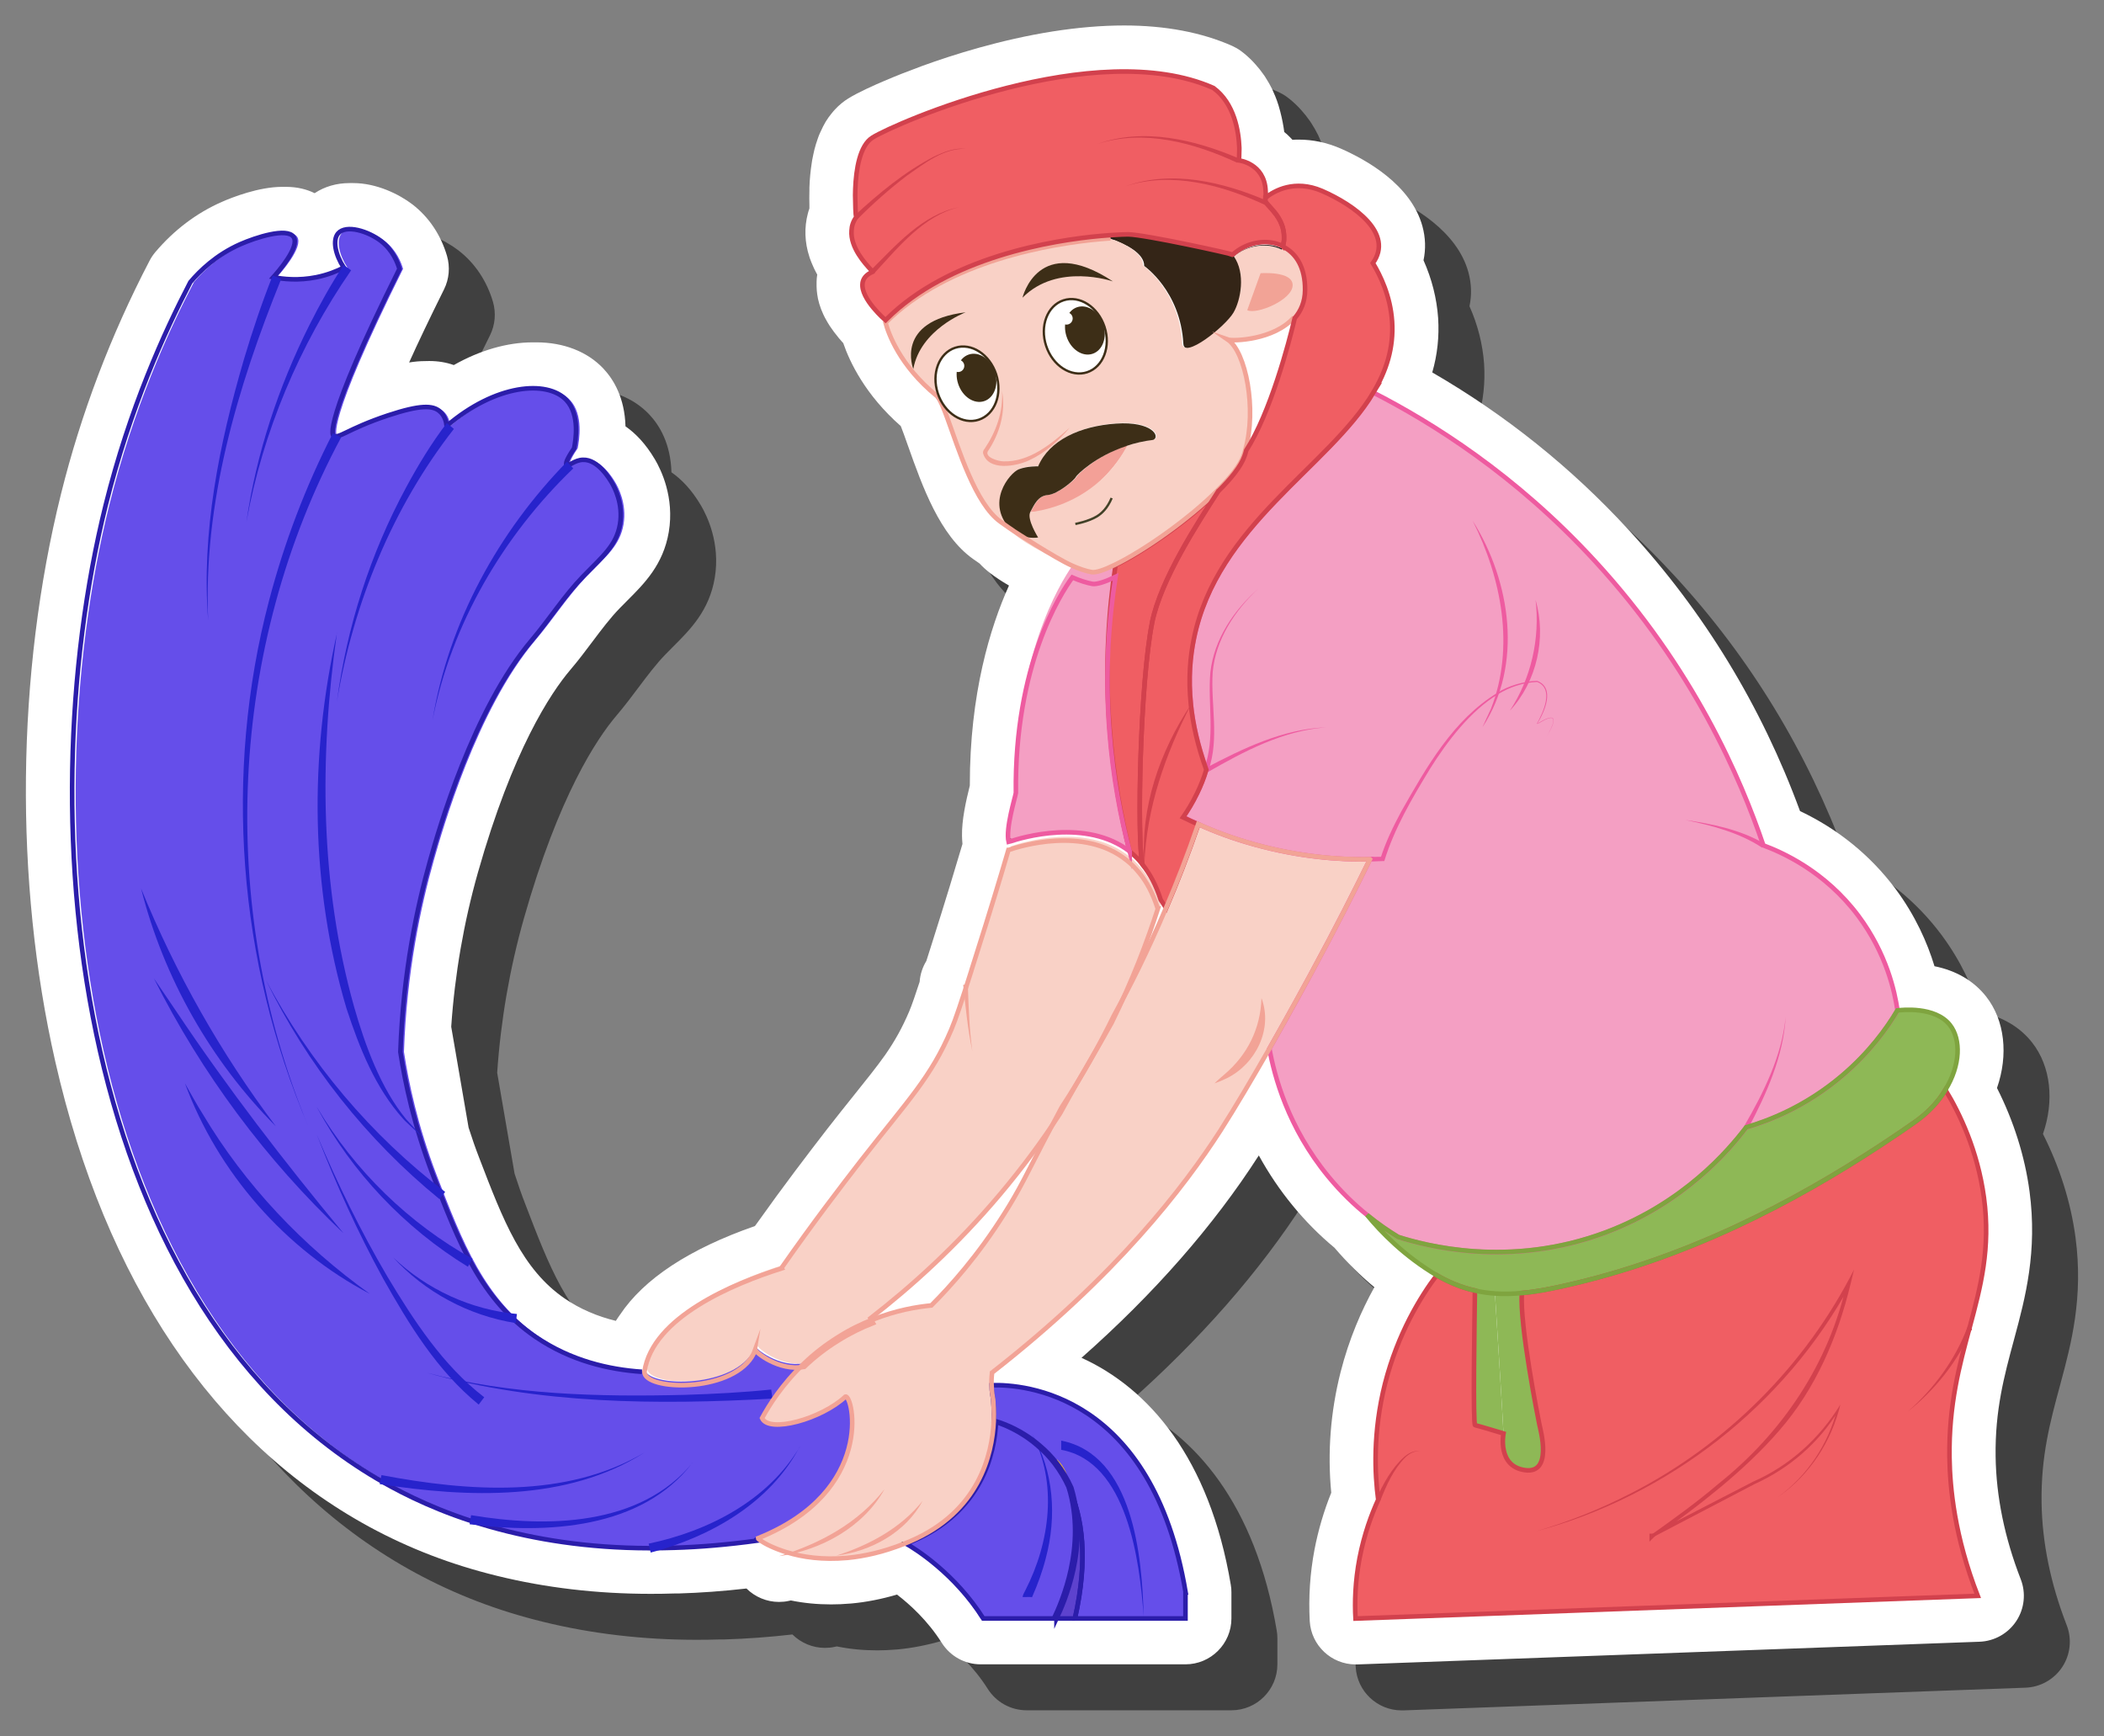 <?xml version="1.0" encoding="UTF-8"?><svg id="a" xmlns="http://www.w3.org/2000/svg" viewBox="0 0 228.9 188.89"><rect x="0" y="0" width="228.9" height="188.89" fill="#808080" stroke="none"/><defs><style>.b{stroke:#f2a396;}.b,.c,.d,.e,.f,.g,.h,.i,.j{stroke-miterlimit:10;}.b,.d,.e,.f,.h,.i{stroke-width:.5px;}.b,.e,.f,.g,.h,.i,.j{fill:none;}.k,.c{fill:#fff;}.l{fill:#654eea;}.m{opacity:.5;}.c{stroke:#3d2e17;}.c,.g,.j{stroke-width:.25px;}.d{fill:#5d42ce;}.d,.e{stroke:#2b1daa;}.n{fill:#342517;}.o{fill:#f3a097;}.p{fill:#eeb637;}.f{stroke:#ee5ba0;}.g{stroke:#1d1c1a;}.h{stroke:#7fa43f;}.q{fill:#f05e63;}.r{fill:#d2414d;}.s{fill:#8eb856;}.t{fill:#2723cc;}.i{stroke:#d2414d;}.j{stroke:#424127;}.u{fill:#3d2e17;}.v{fill:#ee5ba0;}.w{fill:#f2a396;}.x{fill:#f49fc3;}.y{fill:#f9d1c6;}</style></defs><path class="m" d="M152.48,186.1c-2.64,0-4.84-2.07-4.99-4.72-.14-2.58,.03-5.2,.52-7.78,.41-2.13,1.02-4.2,1.82-6.18-.42-4.39-.08-8.78,1.01-13.1,.93-3.66,2.29-6.76,3.68-9.26-1.55-1.29-3-2.73-4.34-4.3-1.64-1.36-3.17-2.9-4.55-4.59-1.39-1.69-2.62-3.52-3.68-5.45-4.93,7.67-11.4,15.05-19.29,22.02,7.28,3.3,13.92,10.88,16.24,24.69,.05,.27,.07,.55,.07,.83v2.83c0,2.76-2.24,5-5,5h-22.28c-1.72,0-3.31-.88-4.23-2.33-1.53-2.43-3.48-4.19-4.87-5.26-1.67,.49-3.33,.82-4.96,.97-.05,0-.1,0-.16,.01-.69,.06-1.38,.09-2.05,.09-1.5,0-2.97-.14-4.38-.43-.08,.02-.16,.04-.24,.05-.35,.08-.71,.11-1.06,.11-1.33,0-2.6-.54-3.53-1.46-2.54,.29-5.02,.47-7.39,.54-.05,0-.09,0-.14,0,0,0-.28,0-.32,0-.88,.03-1.73,.04-2.58,.04-5.82,0-11.44-.66-16.71-1.96-4.99-1.22-9.53-2.97-13.89-5.33-16.91-9.2-28.73-26.71-34.17-50.64-4.47-19.65-4.24-42.16,.63-61.76,2.17-8.72,5.4-17.25,9.63-25.36,.17-.33,.38-.64,.62-.93,2.05-2.42,4.49-4.26,7.24-5.47,1.13-.5,4.03-1.64,6.58-1.64,0,0,.27,0,.39,0,1.29,0,2.32,.29,3.13,.69,1.08-.72,2.38-1.1,3.8-1.1,.11,0,.38,0,.4,0,2.52,0,4.98,1.2,6.44,2.32,1.79,1.38,3.09,3.32,3.76,5.6,.35,1.21,.24,2.51-.32,3.64-1.62,3.26-2.86,5.87-3.8,7.96,.61-.1,1.17-.15,1.7-.15,.17,0,.33-.01,.49-.01,.96,0,1.85,.15,2.67,.44,2.85-1.61,5.81-2.47,8.6-2.47,0,0,.28,0,.39,0,2.96,0,5.55,1.01,7.28,2.85,1.14,1.21,2.32,3.2,2.41,6.29,1.08,.75,2.19,1.88,3.21,3.61,.66,1.12,2.13,4.11,1.5,7.88-.6,3.56-2.67,5.62-4.49,7.44-.27,.27-.56,.56-.86,.87-1.02,1.05-1.96,2.3-2.96,3.63-.75,1-1.53,2.04-2.4,3.06-2.13,2.51-6.27,8.71-10.05,22.04-1.54,5.43-2.52,11.08-2.91,16.8l1.89,10.97c.36,1.13,.75,2.25,1.17,3.33,2.59,6.76,4.64,12.1,9.32,15.29,1.63,1.11,3.48,1.91,5.53,2.41,.14-.23,.3-.45,.46-.68,2.61-3.91,7.54-7.15,14.67-9.64,.05-.07,.1-.14,.15-.2,2.99-4.21,5.59-7.61,7.73-10.38,1.07-1.37,2.01-2.55,2.86-3.61,1.41-1.76,2.52-3.14,3.44-4.44,1.06-1.53,1.85-2.95,2.6-4.71,.29-.68,.72-1.94,1.14-3.23,.06-.82,.32-1.6,.73-2.27l.6-1.89c1.5-4.72,2.61-8.4,3.33-10.84-.03-.28-.04-.57-.05-.88-.03-1.74,.42-3.74,.85-5.48v-.03c-.01-9.95,2.22-17.2,4.26-21.73-1.67-.97-2.62-1.76-3.2-2.4-.23-.16-.46-.32-.69-.48-3.64-2.57-5.54-7.94-7.07-12.25-.18-.5-.34-.97-.5-1.4-.14-.38-.24-.64-.31-.82-3.88-3.41-5.56-6.99-6.26-9.03-.01-.02-.09-.1-.12-.13-.1-.11-.24-.27-.38-.44-.36-.44-.68-.86-.95-1.27-.02-.02-.06-.09-.07-.11-.13-.21-.26-.42-.37-.63l-.09-.16c-.14-.27-.25-.5-.34-.74-.03-.07-.06-.15-.09-.21-.15-.4-.26-.77-.34-1.14-.03-.13-.06-.33-.08-.48-.04-.29-.07-.57-.07-.85,0-.17,0-.34,0-.52h0c0-.24,.03-.48,.06-.7,0-.03,0-.05,.01-.08-.11-.19-.21-.39-.31-.59-.02-.04-.05-.1-.07-.15-.16-.34-.3-.69-.43-1.05,0-.02-.04-.11-.04-.13-.52-1.57-.57-3.21-.17-4.72,.04-.17,.1-.36,.17-.55,0-.12,0-.25,0-.39-.01-.43-.02-.99,0-1.59,0-.05,0-.17,0-.3,.03-.93,.12-1.81,.25-2.65l.05-.33c.04-.22,.08-.43,.13-.64,.04-.17,.08-.35,.12-.53,.05-.2,.1-.38,.16-.57,.07-.22,.14-.44,.22-.66,.06-.18,.13-.35,.2-.51,.12-.27,.24-.52,.36-.76,.1-.2,.19-.36,.28-.51,.21-.34,.41-.61,.58-.82,.14-.18,.28-.35,.43-.51,.44-.47,.93-.88,1.45-1.2,1.04-.65,2.9-1.48,3.92-1.91,.58-.25,1.22-.51,1.92-.79,.69-.27,1.43-.55,2.21-.84,3.36-1.22,8.55-2.86,14.18-3.75,2.74-.43,5.35-.65,7.78-.65,4.47,0,8.43,.75,11.75,2.22,.33,.15,.65,.33,.95,.55,.46,.34,.89,.72,1.33,1.18,.1,.1,.19,.21,.29,.32,.32,.36,.58,.69,.81,1.02,.09,.12,.17,.23,.24,.35,.28,.43,.52,.86,.73,1.28,.06,.13,.12,.26,.17,.39,.11,.24,.24,.55,.35,.86,.07,.19,.13,.37,.18,.54,.07,.22,.13,.43,.18,.64,.21,.8,.35,1.56,.44,2.24,.03,.03,.27,.23,.36,.31,.14,.13,.27,.27,.4,.4,.05,.05,.09,.1,.13,.14,.23-.02,.47-.02,.71-.02,1.51,0,3.02,.32,4.49,.95,2.82,1.23,7.7,3.95,8.94,8.47,.34,1.24,.38,2.49,.12,3.71,.91,2.04,1.44,4.15,1.59,6.28,.13,2.02-.08,3.99-.64,5.92,7.96,4.61,15.14,10.36,21.37,17.14,8.19,8.89,14.45,19.17,18.64,30.59,4.13,1.95,7.68,4.84,10.37,8.44,2.17,2.91,3.48,5.87,4.26,8.44,2.37,.48,4.28,1.6,5.62,3.3,2.04,2.6,2.43,6.35,1.18,9.95,1.81,3.58,3.03,7.42,3.54,11.25,.87,6.53-.45,11.55-1.65,15.98-.01,.06-.03,.13-.05,.19-1.06,3.92-2.06,7.63-1.99,12.68,.06,4.35,.98,8.84,2.73,13.34,.59,1.51,.41,3.21-.48,4.56-.89,1.35-2.38,2.19-4,2.25l-67.69,2.47c-.06,0-.12,0-.19,0Z"/><path class="k" d="M147.48,181.1c-2.64,0-4.84-2.07-4.99-4.72-.14-2.58,.03-5.2,.52-7.78,.41-2.13,1.02-4.2,1.82-6.18-.42-4.39-.08-8.78,1.01-13.1,.93-3.66,2.29-6.76,3.68-9.26-1.55-1.29-3-2.73-4.34-4.3-1.64-1.36-3.17-2.9-4.55-4.59-1.39-1.69-2.62-3.52-3.68-5.45-4.93,7.67-11.4,15.05-19.29,22.02,7.28,3.3,13.92,10.88,16.24,24.69,.05,.27,.07,.55,.07,.83v2.83c0,2.76-2.24,5-5,5h-22.28c-1.72,0-3.31-.88-4.23-2.33-1.53-2.43-3.48-4.19-4.87-5.26-1.67,.49-3.33,.82-4.96,.97-.05,0-.1,0-.16,.01-.69,.06-1.38,.09-2.05,.09-1.5,0-2.97-.14-4.38-.43-.08,.02-.16,.04-.24,.05-.35,.08-.71,.11-1.06,.11-1.33,0-2.6-.54-3.53-1.46-2.54,.29-5.02,.47-7.39,.54-.05,0-.09,0-.14,0,0,0-.28,0-.32,0-.88,.03-1.73,.04-2.58,.04-5.82,0-11.44-.66-16.71-1.96-4.99-1.22-9.53-2.97-13.89-5.33-16.91-9.2-28.73-26.71-34.17-50.64-4.47-19.65-4.24-42.16,.63-61.76,2.17-8.72,5.4-17.25,9.63-25.36,.17-.33,.38-.64,.62-.93,2.05-2.42,4.49-4.26,7.24-5.47,1.13-.5,4.03-1.64,6.58-1.64,0,0,.27,0,.39,0,1.29,0,2.32,.29,3.13,.69,1.08-.72,2.38-1.1,3.8-1.1,.11,0,.38,0,.4,0,2.52,0,4.98,1.2,6.44,2.32,1.79,1.38,3.09,3.32,3.76,5.6,.35,1.21,.24,2.51-.32,3.64-1.62,3.26-2.86,5.87-3.8,7.96,.61-.1,1.17-.15,1.7-.15,.17,0,.33-.01,.49-.01,.96,0,1.85,.15,2.67,.44,2.85-1.61,5.81-2.47,8.6-2.47,0,0,.28,0,.39,0,2.96,0,5.55,1.01,7.28,2.85,1.14,1.21,2.32,3.2,2.41,6.29,1.08,.75,2.19,1.88,3.21,3.61,.66,1.12,2.13,4.11,1.5,7.88-.6,3.56-2.67,5.62-4.49,7.44-.27,.27-.56,.56-.86,.87-1.02,1.05-1.96,2.3-2.96,3.63-.75,1-1.53,2.04-2.4,3.06-2.13,2.51-6.27,8.71-10.05,22.04-1.54,5.43-2.52,11.08-2.91,16.8l1.89,10.97c.36,1.13,.75,2.25,1.17,3.33,2.59,6.76,4.64,12.1,9.32,15.29,1.63,1.11,3.48,1.91,5.53,2.41,.14-.23,.3-.45,.46-.68,2.61-3.91,7.54-7.15,14.67-9.64,.05-.07,.1-.14,.15-.2,2.99-4.21,5.59-7.61,7.73-10.38,1.07-1.37,2.01-2.55,2.86-3.61,1.41-1.76,2.52-3.14,3.44-4.44,1.06-1.53,1.85-2.95,2.6-4.71,.29-.68,.72-1.94,1.14-3.23,.06-.82,.32-1.6,.73-2.27l.6-1.89c1.5-4.72,2.61-8.4,3.33-10.84-.03-.28-.04-.57-.05-.88-.03-1.74,.42-3.74,.85-5.48v-.03c-.01-9.95,2.22-17.2,4.26-21.73-1.67-.97-2.62-1.76-3.2-2.4-.23-.16-.46-.32-.69-.48-3.64-2.57-5.54-7.94-7.07-12.25-.18-.5-.34-.97-.5-1.4-.14-.38-.24-.64-.31-.82-3.88-3.41-5.56-6.99-6.26-9.03-.01-.02-.09-.1-.12-.13-.1-.11-.24-.27-.38-.44-.36-.44-.68-.86-.95-1.27-.02-.02-.06-.09-.07-.11-.13-.21-.26-.42-.37-.63l-.09-.16c-.14-.27-.25-.5-.34-.74-.03-.07-.06-.15-.09-.21-.15-.4-.26-.77-.34-1.14-.03-.13-.06-.33-.08-.48-.04-.29-.07-.57-.07-.85,0-.17,0-.34,0-.52h0c0-.24,.03-.48,.06-.7,0-.03,0-.05,.01-.08-.11-.19-.21-.39-.31-.59-.02-.04-.05-.1-.07-.15-.16-.34-.3-.69-.43-1.05,0-.02-.04-.11-.04-.13-.52-1.57-.57-3.21-.17-4.72,.04-.17,.1-.36,.17-.55,0-.12,0-.25,0-.39-.01-.43-.02-.99,0-1.59,0-.05,0-.17,0-.3,.03-.93,.12-1.81,.25-2.65l.05-.33c.04-.22,.08-.43,.13-.64,.04-.17,.08-.35,.12-.53,.05-.2,.1-.38,.16-.57,.07-.22,.14-.44,.22-.66,.06-.18,.13-.35,.2-.51,.12-.27,.24-.52,.36-.76,.1-.2,.19-.36,.28-.51,.21-.34,.41-.61,.58-.82,.14-.18,.28-.35,.43-.51,.44-.47,.93-.88,1.45-1.2,1.04-.65,2.9-1.48,3.92-1.91,.58-.25,1.22-.51,1.92-.79,.69-.27,1.43-.55,2.21-.84,3.36-1.22,8.55-2.86,14.18-3.75,2.74-.43,5.35-.65,7.78-.65,4.47,0,8.43,.75,11.75,2.22,.33,.15,.65,.33,.95,.55,.46,.34,.89,.72,1.33,1.18,.1,.1,.19,.21,.29,.32,.32,.36,.58,.69,.81,1.02,.09,.12,.17,.23,.24,.35,.28,.43,.52,.86,.73,1.28,.06,.13,.12,.26,.17,.39,.11,.24,.24,.55,.35,.86,.07,.19,.13,.37,.18,.54,.07,.22,.13,.43,.18,.64,.21,.8,.35,1.56,.44,2.24,.03,.03,.27,.23,.36,.31,.14,.13,.27,.27,.4,.4,.05,.05,.09,.1,.13,.14,.23-.02,.47-.02,.71-.02,1.51,0,3.02,.32,4.49,.95,2.82,1.23,7.7,3.95,8.94,8.47,.34,1.24,.38,2.49,.12,3.71,.91,2.04,1.44,4.15,1.59,6.28,.13,2.02-.08,3.99-.64,5.92,7.96,4.61,15.14,10.36,21.37,17.14,8.19,8.89,14.45,19.17,18.64,30.59,4.13,1.95,7.68,4.84,10.37,8.44,2.17,2.91,3.48,5.87,4.26,8.44,2.37,.48,4.28,1.6,5.62,3.3,2.04,2.6,2.43,6.35,1.18,9.95,1.81,3.58,3.03,7.42,3.54,11.25,.87,6.53-.45,11.55-1.65,15.98-.01,.06-.03,.13-.05,.19-1.06,3.92-2.06,7.63-1.99,12.68,.06,4.35,.98,8.84,2.73,13.34,.59,1.51,.41,3.21-.48,4.56-.89,1.35-2.38,2.19-4,2.25l-67.69,2.47c-.06,0-.12,0-.19,0Z"/><g><path class="n" d="M134.31,34.07c-.87,1.49-5.47,5.19-5.57,3.32-.32-5.74-4.26-8.45-4.26-8.45,.02-1.34-1.9-2.34-3.58-2.94h-.02c-.35-.13-.7-.24-1.01-.33,1.46-.14,2.47-.16,2.86-.16,1.85,.03,11.19,2.09,11.36,2.2,.02-.02,.03-.03,.05-.03,.06,.08,.13,.16,.19,.25,1.33,1.85,.76,4.81-.03,6.14Z"/><path class="o" d="M122.77,48.41c-.23,.44-4.06,7.33-10.67,7.32,.44-.77,.84-1.81,1.95-1.89,1.11-.1,2.95-1.68,3.1-2,.13-.24,2.18-2.31,5.63-3.43Z"/><path class="x" d="M206.43,109.95c-1.16,1.95-3.07,4.6-6.04,7.12-3.96,3.35-7.97,4.89-10.41,5.6-1.93,2.55-6.8,8.24-15.25,11.42-10.54,3.96-19.76,1.41-22.61,.51-1-.62-2.17-1.39-3.39-2.4-1.38-1.11-2.83-2.5-4.22-4.19-4.41-5.36-5.87-10.96-6.41-13.91,2.36-4.15,4.32-7.77,4.52-8.15,2.72-5.02,4.89-9.32,6.42-12.45-3.37,.06-7.69-.27-12.5-1.6-2.31-.63-4.38-1.41-6.17-2.22-.59-.25-1.14-.52-1.66-.78,.47-.68,1.03-1.57,1.55-2.66,.36-.74,.71-1.58,.98-2.52-.95-2.63-1.46-4.97-1.68-7.06v-.02c-.3-2.9-.06-5.27,.32-7.14,2.5-12.37,14.6-18.64,19.52-26.79,6.33,3.24,15.43,8.89,24.1,18.32,10.76,11.68,15.89,23.73,18.34,30.95,1.95,.73,6.66,2.75,10.35,7.69,3.05,4.1,3.94,8.2,4.24,10.25Z"/><path class="l" d="M114.67,176.1h-7.97c-3.07-4.86-7.33-7.53-8.37-8.13,.02-.02,.05-.02,.06-.03,.21-.08,.4-.17,.6-.25,7.53-3.21,8.94-9.48,9.11-13.04,.9,.27,2.88,1,4.81,2.69,1.25,1.06,2.47,2.53,3.37,4.53,1.95,6.44-.82,12.55-1.61,14.24Z"/><path class="l" d="M128.97,173.27v2.83h-12.02c1.46-6.47,.81-11.03-.66-14.24-.9-1.99-2.12-3.47-3.37-4.53-1.93-1.69-3.91-2.42-4.81-2.69,.05-1.16-.03-2.01-.06-2.42-.03-.16-.16-.73-.17-1.5,3.48-.11,17.47,.89,21.11,22.55Z"/><path class="g" d="M119.88,25.67h-.02c-5.4,.47-16.76,2.36-23.51,9.18,0,0,.02,.11,.08,.33,6.76-6.76,18.05-8.62,23.43-9.1h.02c.36-.03,.7-.06,1.01-.08-.35-.13-.7-.24-1.01-.33Zm19.7,1.14l-.02-.02c-1.69-.84-3.92-.43-5.41,.89,.06,.08,.13,.16,.19,.25,1.47-1.19,3.59-1.53,5.22-.73l.02,.02c.03-.13,.05-.25,.06-.38-.02-.02-.05-.02-.06-.03Z"/><path class="y" d="M139.52,26.79c-.02,.13-.03,.25-.06,.38l-.02-.02c-1.63-.81-3.75-.46-5.22,.73,1.33,1.85,.76,4.81-.03,6.14-.87,1.49-5.47,5.19-5.57,3.32-.32-5.74-4.26-8.45-4.26-8.45,.02-1.34-1.9-2.34-3.58-2.94h-.02c-.32,.02-.65,.05-1.01,.08h-.02c-5.38,.47-16.68,2.34-23.43,9.1,.29,1.08,1.5,4.64,5.57,7.96,.05,.03,.08,.08,.11,.13,.3,.35,.63,1.17,1.03,2.25,1.25,3.4,3.05,9.38,5.81,11.33,.46,.33,.93,.65,1.39,.97-3.13-3.02-.25-6.38,.7-6.74,.93-.36,2.1-.32,2.1-.32,1.22-2.85,4.56-4.38,8.48-4.65,3.94-.27,4.84,1.42,4.05,1.77-1.06,.13-2.02,.35-2.9,.65l-.02,.02c-.55,1.05-1.45,2.45-2.89,3.76-2.98,2.71-6.37,3.32-7.8,3.49,.02,.95,.17,2.39,.96,2.7,.02,0,.03,.01,.05,.02-2.13-.77-2.67-.8-2.73-.67-.14,.29,1.8,1.76,6.31,3.75,.82,.36,1.57,.62,2.18,.73,.46,.08,1.36-.22,2.52-.79,3.1-1.5,8.01-4.92,11.15-8.07,.02,0,.02-.02,.02-.02,1.41-1.39,2.47-2.72,2.85-3.81,.08-.21,.14-.41,.19-.63,1.25-4.4,.05-10.63-1.91-11.98,.54,.19,5.05,.06,7.2-2.42,.66-.76,1.11-1.76,1.12-3.04,.03-2.5-.98-4-2.34-4.7Z"/><path class="g" d="M125,20.89c9.43-1.99,14.3,5.49,14.56,5.9"/><path class="q" d="M139.58,26.8l-.02-.02c-1.69-.84-3.92-.43-5.41,.89-.02,0-.03,.02-.05,.03-.17-.11-9.51-2.17-11.36-2.2-.4,0-1.41,.02-2.86,.16h-.02c-5.4,.47-16.76,2.36-23.51,9.18,0,0-4.54-3.89-1.42-5.27,.11-.08-3.66-3.24-1.77-5.95-.03-.06-.7-7.12,1.77-8.65,2.47-1.55,24.26-11.08,37.09-5.4,3.37,2.48,2.77,7.88,2.77,7.88,0,0,3.23,.36,2.9,4.03,0,.09-.02,.21-.03,.32,.05,.59,2.63,1.98,1.93,5Z"/><path class="r" d="M92.98,23.45c2.65-2.43,5.43-4.75,8.63-6.41,1.07-.51,2.24-.98,3.44-.85-2.43-.06-4.47,1.59-6.37,2.91-1.89,1.44-3.68,3.03-5.35,4.7l-.35-.36h0Z"/><path class="r" d="M94.74,29.4c2.74-2.72,5.62-6.06,9.56-6.85-3.86,.94-6.59,4.38-9.18,7.18l-.38-.33h0Z"/><path class="r" d="M134.58,17.7c-4.64-2.16-10.15-3.68-15.2-2.03,5.05-1.82,10.64-.47,15.42,1.58l-.22,.45h0Z"/><path class="r" d="M137.63,22.3c-4.64-2.16-10.15-3.68-15.2-2.03,5.05-1.82,10.64-.47,15.42,1.58l-.22,.45h0Z"/><path class="w" d="M137.14,29.73s3.53-.28,3.49,1.32c-.03,1.59-3.92,3.21-4.94,2.7"/><path class="w" d="M109.01,42.55c.44,2.27-.27,4.68-1.55,6.57-.31,.65,1.15,1.07,1.7,1.08,2.82,.08,5.19-1.88,7.22-3.67-1.21,1.43-2.65,2.74-4.41,3.55-1.41,.67-4.49,1.23-5.03-.8,0-.18,.08-.36,.2-.48l-.03,.04c1.25-1.85,2.04-4.02,1.9-6.28h0Z"/><path class="u" d="M125.48,47.86c-1.06,.13-2.02,.35-2.9,.65l-.02,.02c-3.39,1.11-5.4,3.13-5.52,3.37-.14,.32-1.95,1.87-3.04,1.96-1.09,.08-1.49,1.09-1.91,1.85s.85,2.77,.85,2.77c0,0-1.35,.28-2.78-.66,0-.02-.02-.02-.02-.02-3.13-3.02-.25-6.38,.7-6.74,.93-.36,2.1-.32,2.1-.32,1.22-2.85,4.56-4.38,8.48-4.65,3.94-.27,4.84,1.42,4.05,1.77Z"/><path class="j" d="M120.94,54.19c-.47,1.12-1.09,1.67-1.58,1.98-.92,.57-2.37,.84-2.37,.84h0"/><path class="x" d="M122.9,92.64c-4.72-3.8-11.8-1.55-12.99-1.14h-.02c-.11,.05-.16,.06-.16,.06-.35-1.53,.73-5.09,.79-5.57-.16-14.41,4.79-22.52,6.14-24.43,.82,.36,1.57,.62,2.18,.73,.46,.08,1.36-.22,2.52-.79-.71,4.75-1.17,10.71-.66,17.53,.38,5.19,1.23,9.76,2.2,13.61Z"/><path class="g" d="M126.87,98.78c.46,.71,1.03,1.57,1.03,1.57l1.88,.68"/><path class="g" d="M126.44,97.48l-.14,.43"/><path class="y" d="M126.27,98.43c-1.16,3.58-2.77,7.85-5.06,12.48-1.71,3.1-3.23,5.51-5.57,9.79-.02,.05-.05,.08-.08,.13-1.87,2.88-4.02,5.79-6.46,8.69-4.81,5.71-9.75,10.13-14.11,13.51l.28,.52c-1.2,.47-2.47,1.08-3.75,1.88-1.46,.9-2.69,1.88-3.73,2.88-2.77,.52-5.36-1.63-5.33-1.85-1.6,4.43-10.79,4.56-11.95,2.77-.06-.11-.11-.24-.11-.38,.87-5.97,9.73-9.6,14.92-11.25t-.02-.03c3.48-4.98,6.52-8.94,8.65-11.69,5.22-6.68,7.63-9.07,9.84-14.27,.46-1.08,1.08-2.93,2.18-6.41v-.02c.14-.44,.29-.9,.44-1.39,1.55-4.87,2.77-8.91,3.59-11.72h.02c1.17-.4,8.2-2.63,12.86,1.14,.49,.38,.93,.84,1.36,1.36,.81,.98,1.47,2.23,1.98,3.8l.03,.06Z"/><path class="g" d="M109.97,91.26c-.02,.08-.05,.16-.06,.24"/><path class="w" d="M105.29,107.11c.09,2.42,.16,4.84,.49,7.25-.5-2.38-.74-4.8-.99-7.21l.5-.03h0Z"/><path class="v" d="M168.26,80.17c.57-1.02,1.55-2.87-.53-1.66-.18,.08-.31,.24-.54,.25,.72-1.29,1.9-3.83,.03-4.56-1.5,.07-2.98,.55-4.25,1.34-2.96,1.78-5.48,5.05-7.39,8.1-1.94,3.19-3.88,6.47-4.98,10.05h-.17l-1.39,.05v-.5l1.37-.02-.22,.17c.57-1.8,1.39-3.48,2.27-5.12,2.73-4.8,5.65-9.99,10.49-12.91,1.04-.7,2.84-1.25,4.27-1.28,2.01,.75,.81,3.39,.02,4.67,2.27-1.44,2.08-.36,1.02,1.42h0Z"/><path class="v" d="M131,83.66c1.26-3.42,.37-6.99,.68-10.52,.41-3.6,2.55-6.73,5.21-9.09-2.58,2.4-4.64,5.55-4.96,9.11-.22,3.52,.75,7.17-.45,10.64l-.48-.14h0Z"/><path class="r" d="M146.76,26.6c-.8,.3-5,1.17-3.66,2.41,1.42,.91,3.56,1.18,5.17,.58,.3-.21,.79-.63,1.1-.99-.26,.44-.6,.83-.98,1.19-.87,.47-1.88,.58-2.84,.51-1.11-.04-4.23-.85-2.88-2.46,1.16-.93,2.68-1.06,4.09-1.25h0Z"/><path class="y" d="M149.04,93.5c-1.53,3.13-3.7,7.44-6.42,12.45-.21,.38-2.17,4-4.52,8.15-1.76,3.07-3.72,6.41-5.33,8.92-3.94,6.12-11.3,15.76-24.84,26.33v.02c-.06,.51-.08,.98-.05,1.38,.02,.78,.14,1.34,.17,1.5,.03,.41,.11,1.27,.06,2.42-.17,3.56-1.58,9.83-9.11,13.04-.21,.08-.4,.17-.6,.25-.02,.02-.05,.02-.06,.03h-.02c-2.25,.89-4.29,1.34-6.14,1.52h-.02c-2.67,.24-4.86-.09-6.49-.59h-.02c-1.42-.43-2.42-.95-2.88-1.28-.19-.13-.3-.22-.3-.27,12.78-5.13,10.32-15.63,9.51-15.41-2.61,2.45-8.34,4.02-9.07,2.34,.71-1.31,2.14-3.65,4.59-5.97,1.04-1,2.28-1.98,3.73-2.88,1.28-.81,2.55-1.41,3.75-1.88,2.53-1.01,4.79-1.38,6.34-1.53l.02-.02c2.1-2.1,5.06-5.41,7.91-9.94,1.66-2.61,2.47-4.37,4.32-7.94,.7-1.34,1.34-2.53,1.91-3.61,.03-.05,.06-.08,.08-.13,2.21-3.4,4.08-6.72,5.62-9.89,1.65-2.99,3.62-6.87,5.68-11.74,1.16-2.72,2.34-5.74,3.5-9.1,1.79,.81,3.86,1.58,6.17,2.22,4.81,1.33,9.13,1.66,12.5,1.6Z"/><path class="y" d="M101.35,142.04l-.13,.13s.08-.09,.11-.13h.02Z"/><path class="w" d="M137.24,108.6c1.27,3.37-.63,7.17-3.77,8.72-.44,.21-.88,.4-1.34,.56,.34-.35,.71-.65,1.06-.96,2.52-2.13,3.95-5.01,4.05-8.32h0Z"/><path class="v" d="M183.32,89.21c2.99,.45,6,1.05,8.66,2.6l-.28,.42c-2.48-1.64-5.48-2.42-8.38-3.02h0Z"/><path class="v" d="M189.75,122.54c2.12-3.67,4.11-7.63,4.52-11.91-.25,4.32-2.09,8.38-4.09,12.17l-.43-.26h0Z"/><path class="v" d="M160.22,56.67c4.15,6.58,5.5,15.7,1.06,22.46,.2-.47,.72-1.56,.92-2,2.62-6.68,1.16-14.21-1.98-20.46h0Z"/><path class="v" d="M167.06,65.27c1.2,4.12,.14,8.91-2.8,12.06,2.33-3.55,3.29-7.85,2.8-12.06h0Z"/><path class="g" d="M148.72,132.2c-.06-.08-.13-.14-.19-.22"/><path class="s" d="M165.9,159.97c-3.04-.43-2.33-3.99-2.33-3.99-.08-1.74-.71-11.85-.93-15.24,.98,.08,1.95,.05,2.93-.05-.27,3.4,1.76,13.62,1.9,14.29,.14,.66,1.46,5.41-1.57,4.98Z"/><path class="s" d="M163.58,155.98s-2.8-.85-3.09-.9c-.25-.05-.06-11.5-.02-14.65,.73,.17,1.46,.27,2.17,.32,.22,3.39,.85,13.5,.93,15.24Z"/><path class="s" d="M211.65,118.59c-.76,1.27-1.87,2.48-3.37,3.53-.76,.54-2.04,1.42-3.64,2.47-9.3,6.11-21.01,12.34-34.64,15.36-1.5,.33-2.97,.62-4.43,.74-.98,.09-1.95,.13-2.93,.05-.71-.05-1.44-.14-2.17-.32-.76-.16-1.52-.41-2.29-.73-.68-.28-1.3-.6-1.87-.93-3.53-2.1-6.03-4.67-7.59-6.57,1.22,1.01,2.39,1.79,3.39,2.4,2.85,.9,12.07,3.45,22.61-.51,8.45-3.18,13.32-8.88,15.25-11.42,2.44-.71,6.46-2.25,10.41-5.6,2.97-2.52,4.89-5.17,6.04-7.12,.44-.05,4.1-.47,5.71,1.58,1.22,1.55,1.17,4.38-.49,7.06Z"/><path class="q" d="M214.27,144.51v-.02c1.2-4.45,2.31-8.62,1.57-14.18-.7-5.16-2.67-9.21-4.19-11.72-.76,1.27-1.87,2.48-3.37,3.53-.76,.54-2.04,1.42-3.64,2.47-9.3,6.11-21.01,12.34-34.64,15.36-1.5,.33-2.97,.62-4.43,.74-.27,3.4,1.76,13.62,1.9,14.29,.14,.66,1.46,5.41-1.57,4.98-3.04-.43-2.33-3.99-2.33-3.99,0,0-2.8-.85-3.09-.9-.25-.05-.06-11.5-.02-14.65-.76-.16-1.52-.41-2.29-.73-.68-.28-1.3-.6-1.87-.93-1.76,2.34-4.22,6.33-5.62,11.79-1.34,5.33-1.11,9.86-.74,12.63-.73,1.6-1.52,3.73-2.03,6.36-.49,2.58-.54,4.84-.44,6.57,22.56-.82,45.13-1.65,67.69-2.47-2.52-6.47-3.02-11.72-3.07-15.08-.08-5.74,1.08-10.02,2.17-14.05Zm-34.57,22.63v-.02h.02l-.02,.02Z"/><path class="r" d="M207.53,153.61c2.86-2.5,5.16-5.62,6.51-9.19l.46,.19c-1.52,3.55-3.97,6.61-6.97,9h0Z"/><path class="r" d="M149.72,163.09c.79-1.67,1.68-3.36,3.08-4.6,.47-.39,1.08-.71,1.7-.58-.63-.08-1.19,.27-1.62,.67-1.28,1.29-2.05,3.02-2.7,4.68l-.47-.18h0Z"/><path class="r" d="M193.48,162.85c3.16-2.3,5.43-5.73,6.38-9.49l.18,.08c-2.16,3.56-5.39,6.34-9.18,8.05l-10.88,5.69c-.06,.05-.14,.08-.21,.1v-.37c2.07-1.47,4.94-3.53,7.12-5.41,6.99-5.55,12.09-13.14,14.03-21.9l.39,.15c-7.13,13.16-19.81,23.04-34.25,26.88,3.57-1.04,7.04-2.43,10.34-4.13,10.41-5.31,19.03-13.94,24.31-24.37l-.38,1.57c-1.39,5.77-3.81,11.43-7.75,15.94-1.95,2.26-4.14,4.29-6.42,6.19-2.32,1.92-4.72,3.74-7.23,5.39-.25,.14-.14,.02-.16-.31,0-.02,0-.03,0-.03l-.05,.03c2.74-1.43,8.25-4.27,11-5.69,3.97-1.74,7.24-4.7,9.5-8.4-.96,4.01-3.35,7.67-6.72,10.02h0Z"/><path class="l" d="M82.47,167.35s.11,.14,.3,.27c-3.21,.44-6.25,.7-9.08,.78h-.03c-7.14,.24-13.12-.57-17.99-1.77-5.74-1.41-9.94-3.37-12.71-4.87C8.57,143.04,3.23,89.79,11.89,54.95c2.63-10.57,6.39-18.84,9.21-24.26,1.06-1.25,2.82-2.97,5.44-4.13,1.66-.73,5.08-1.85,5.79-.79,.73,1.09-1.79,3.92-2.2,4.38,1.04,.21,2.72,.4,4.7,0,1.22-.25,2.22-.66,2.96-1.04-.93-1.44-1.23-2.99-.62-3.72,.87-1.01,3.29-.24,4.67,.82,1.31,1.01,1.82,2.39,2.01,3.04-8.54,17.14-7.2,18.12-7.2,18.12,.57,.43,1.46-.68,5.95-2.18,3.54-1.17,4.89-1.11,5.65-.43,.51,.44,.68,1.08,.74,1.58,5.3-4.54,10.92-5.05,13.02-2.82,1.5,1.6,1,4.43,.84,5.25-.47,.7-1.03,1.61-.82,1.8,.21,.21,.87-.54,1.79-.55,1.63-.06,2.9,2.09,3.15,2.52s1.25,2.23,.87,4.51c-.4,2.33-1.93,3.51-4,5.65-2.07,2.14-3.67,4.68-5.59,6.95-6.39,7.53-10.14,20.73-11.04,23.91-1.42,5.03-2.96,12.15-3.26,20.89,.51,3.32,1.49,8.02,3.54,13.37,2.82,7.34,5.21,13.56,11.17,17.63,3.83,2.61,7.99,3.56,11.57,3.8,1.16,1.79,10.35,1.66,11.95-2.77-.03,.22,2.56,2.37,5.33,1.85-2.45,2.31-3.88,4.65-4.59,5.96,.73,1.68,6.46,.11,9.07-2.34,.81-.22,3.28,10.28-9.51,15.41Z"/><path class="e" d="M82.09,167.36s.11,.14,.3,.27c-3.21,.44-6.25,.7-9.08,.78h-.03c-7.14,.24-13.12-.57-17.99-1.77-5.74-1.41-9.94-3.37-12.71-4.87C8.18,143.04,2.85,89.8,11.5,54.96c2.63-10.57,6.39-18.84,9.21-24.26,1.06-1.25,2.82-2.97,5.44-4.13,1.66-.73,5.08-1.85,5.79-.79,.73,1.09-1.79,3.92-2.2,4.38,1.04,.21,2.72,.4,4.7,0,1.22-.25,2.22-.66,2.96-1.04-.93-1.44-1.23-2.99-.62-3.72,.87-1.01,3.29-.24,4.67,.82,1.31,1.01,1.82,2.39,2.01,3.04-8.54,17.14-7.2,18.12-7.2,18.12,.57,.43,1.46-.68,5.95-2.18,3.54-1.17,4.89-1.11,5.65-.43,.51,.44,.68,1.08,.74,1.58,5.3-4.54,10.92-5.05,13.02-2.82,1.5,1.6,1,4.43,.84,5.25-.47,.7-1.03,1.61-.82,1.8,.21,.21,.87-.54,1.79-.55,1.63-.06,2.9,2.09,3.15,2.52s1.25,2.23,.87,4.51c-.4,2.33-1.93,3.51-4,5.65-2.07,2.14-3.67,4.68-5.59,6.95-6.39,7.53-10.14,20.73-11.04,23.91-1.42,5.03-2.96,12.15-3.26,20.89,.51,3.32,1.49,8.02,3.54,13.37,2.82,7.34,5.21,13.56,11.17,17.63,3.83,2.61,7.99,3.56,11.57,3.8"/><path class="g" d="M82.9,167.61s-.08,.02-.13,.02"/><path class="t" d="M30.59,30.36c-4.76,11.75-8.51,24.37-7.94,37.17-.76-9.62,1.2-19.24,3.89-28.44,.92-3.08,1.94-6.12,3.13-9.12l.92,.39h0Z"/><path class="t" d="M38.2,29.41c-5.64,8.17-9.61,17.58-11.39,27.36,1.08-7.44,3.48-14.66,6.84-21.38,1.13-2.25,2.34-4.44,3.74-6.56l.81,.58h0Z"/><path class="t" d="M37.1,47.61c-12.24,22.84-13.51,51.03-3.56,74.94-7.65-17.91-9.23-38.35-4.27-57.2,1.65-6.29,3.97-12.41,6.94-18.21l.89,.46h0Z"/><path class="t" d="M49.38,46.67c-6.69,8.55-10.94,18.99-12.73,29.67,1.09-8.14,3.63-16.09,7.54-23.32,1.31-2.42,2.72-4.76,4.42-6.99l.77,.64h0Z"/><path class="t" d="M62.37,50.96c-7.62,7.33-13.27,16.95-15.31,27.38,1.74-10.61,7.14-20.45,14.63-28.11l.68,.74h0Z"/><path class="t" d="M36.66,68.84c-1.93,13.52-1.85,27.45,1.85,40.66,1.21,4.25,2.94,8.97,5.67,12.27l1.95,2.12-2.11-1.97-.03-.07c0,.08,.01,.05,0,.03-.02-.03-.09-.09-.11-.12-3.06-3.39-4.77-7.74-6.18-12.02-3.94-13.24-4.06-27.46-1.03-40.89h0Z"/><path class="t" d="M28.92,106.62c4.76,9,11.46,16.94,19.51,23.07l-.62,.78c-7.95-6.48-14.43-14.7-18.89-23.85,0,0,4.46,9.15,0,0Z"/><path class="t" d="M34.5,120.5c4.09,6.89,9.99,12.62,16.91,16.47l-.51,.86c-6.9-4.23-12.61-10.28-16.41-17.33,0,0,3.79,7.05,0,0Z"/><path class="t" d="M42.77,136.81c3.68,3.52,8.51,5.71,13.47,6.16l-.13,.99c-5.14-.81-9.91-3.4-13.35-7.16,0,0,3.44,3.75,0,0Z"/><path class="t" d="M34.5,123.52c2.21,5.27,4.73,10.41,7.62,15.34,2.88,4.81,6.09,9.73,10.56,13.17l-.6,.8c-4.53-3.7-7.58-8.71-10.4-13.72-2.75-5.02-5.12-10.25-7.18-15.58h0Z"/><path class="t" d="M84.03,152.18c-12.58,.69-25.43,.62-37.62-2.82,9.15,2.42,18.7,2.64,28.11,2.41,3.13-.1,6.31-.26,9.38-.58l.14,.99h0Z"/><path class="t" d="M87,157.41c-3.21,6.12-9.71,9.81-16.21,11.52l-.22-.97c6.47-1.36,12.99-4.69,16.44-10.54h0Z"/><path class="t" d="M75.35,159.14c-5.53,7.26-15.91,7.77-24.26,6.71l.16-.99c8.19,1.37,18.4,1.24,24.11-5.72h0Z"/><path class="t" d="M70.12,158.04c-8.44,5.38-19.27,4.91-28.81,3.44l.19-.98c9.39,1.78,20.09,2.59,28.62-2.46h0Z"/><path class="t" d="M40.24,140.78c-9.19-4.81-16.53-13.18-20.12-22.91,.64,1.13,1.25,2.26,1.94,3.35,4.6,7.72,10.88,14.34,18.18,19.56h0Z"/><path class="t" d="M37.32,134.14c-8.39-7.93-15.4-17.37-20.58-27.69l2.43,3.58c5.58,8.35,11.75,16.37,18.16,24.11h0Z"/><path class="t" d="M30.01,122.55c-7.07-7.09-12.21-16.16-14.66-25.87,3.76,9.23,8.66,17.91,14.66,25.87h0Z"/><path class="g" d="M98.33,167.97h-.02c-.14-.08-.22-.13-.22-.13"/><path class="t" d="M115.46,156.75c7.82,1.55,8.8,12.64,8.96,19.11-.43-6.01-1.77-16.8-8.97-18.11v-1h0Z"/><path class="t" d="M111.25,173.77c.03-.25,.19-.51,.3-.73,2.68-5.23,3.54-11.71,.7-17.05,2.42,4.06,2.73,9.06,1.52,13.57-.36,1.42-.87,2.81-1.46,4.15l-.05,.11c.11-.11-.81-.03-1.01-.05h0Z"/><path class="p" d="M116.29,161.86c-.64-.98-1.06-1.94-1.31-3.09,.85,.8,1.33,1.92,1.31,3.09h0Z"/><path class="d" d="M116.95,176.1h-2.28c.79-1.69,3.56-7.8,1.61-14.24,1.47,3.21,2.12,7.77,.66,14.24Z"/><path class="e" d="M114.94,176.1h-7.97c-3.07-4.86-7.33-7.53-8.37-8.13,.02-.02,.05-.02,.06-.03,.21-.08,.4-.17,.6-.25,7.53-3.21,8.94-9.48,9.11-13.04,.9,.27,2.88,1,4.81,2.69,1.25,1.06,2.47,2.53,3.37,4.53,1.95,6.44-.82,12.55-1.61,14.24Z"/><path class="e" d="M128.97,173.27v2.83h-12.02c1.46-6.47,.81-11.03-.66-14.24-.9-1.99-2.12-3.47-3.37-4.53-1.93-1.69-3.91-2.42-4.81-2.69,.05-1.16-.03-2.01-.06-2.42-.03-.16-.16-.73-.17-1.5,3.48-.11,17.47,.89,21.11,22.55Z"/><path class="y" d="M101.35,142.04l-.13,.13s.08-.09,.11-.13h.02Z"/><path class="w" d="M100.37,163.31c-1.82,3.41-5.61,5.49-9.37,5.95,3.57-1.15,6.99-2.98,9.37-5.95h0Z"/><path class="w" d="M96.23,162.03c-2.3,4.13-6.89,6.64-11.48,7.29,4.4-1.33,8.62-3.6,11.48-7.29h0Z"/><path class="v" d="M131.09,83.61c4.1-2.16,8.48-4.29,13.18-4.47-4.66,.34-8.94,2.61-12.92,4.9l-.26-.43h0Z"/><path class="f" d="M206.43,109.95c-1.16,1.95-3.07,4.6-6.04,7.12-3.96,3.35-7.97,4.89-10.41,5.6-1.93,2.55-6.8,8.24-15.25,11.42-10.54,3.96-19.76,1.41-22.61,.51-1-.62-2.17-1.39-3.39-2.4-1.38-1.11-2.83-2.5-4.22-4.19-4.41-5.36-5.87-10.96-6.41-13.91,2.36-4.15,4.32-7.77,4.52-8.15,2.72-5.02,4.89-9.32,6.42-12.45-3.37,.06-7.69-.27-12.5-1.6-2.31-.63-4.38-1.41-6.17-2.22-.59-.25-1.14-.52-1.66-.78,.47-.68,1.03-1.57,1.55-2.66,.36-.74,.71-1.58,.98-2.52-.95-2.63-1.46-4.97-1.68-7.06v-.02c-.3-2.9-.06-5.27,.32-7.14,2.5-12.37,14.6-18.64,19.52-26.79,6.33,3.24,15.43,8.89,24.1,18.32,10.76,11.68,15.89,23.73,18.34,30.95,1.95,.73,6.66,2.75,10.35,7.69,3.05,4.1,3.94,8.2,4.24,10.25Z"/><path class="q" d="M149.4,42.74c-4.92,8.15-17.02,14.41-19.52,26.79-.38,1.87-.62,4.24-.32,7.14v.02c.22,2.09,.73,4.43,1.68,7.06-.27,.93-.62,1.77-.98,2.52-.52,1.09-1.08,1.98-1.55,2.66,.52,.25,1.08,.52,1.66,.78-1.16,3.35-2.34,6.38-3.5,9.1-.27-.4-.49-.74-.57-.87l-.03-.06c-.51-1.58-1.19-2.83-1.99-3.83-.6-2.85-.24-19.83,1.06-26.28,.97-4.75,4.98-10.85,7.18-14.3,.02,0,.02-.02,.02-.02,1.41-1.39,2.47-2.72,2.85-3.81,.08-.21,.14-.41,.19-.63,2.64-4.11,4.64-11.68,5.28-14.4,.66-.76,1.11-1.76,1.12-3.04,.03-2.5-.98-4-2.34-4.7-.02-.02-.05-.02-.06-.03,.03-.16,.06-.3,.08-.46,.02-.11,.03-.21,.03-.32v-.09c.02-.46-.05-.89-.16-1.27-.02-.02-.02-.05-.02-.06-.08-.21-.16-.4-.24-.57-.05-.09-.11-.19-.16-.28-.05-.08-.09-.17-.16-.25-.03-.05-.06-.08-.08-.13-.1-.13-.19-.24-.28-.35-.03-.05-.06-.08-.1-.13-.13-.16-.25-.28-.36-.41-.22-.24-.4-.43-.46-.57v-.02s-.03-.06-.03-.09c.02-.11,.03-.22,.03-.32,.02,0,.02-.02,.03-.02,.95-.76,3.16-1.99,6.11-.73,3.56,1.55,7.86,4.65,5.55,7.86,.81,1.34,1.9,3.56,2.09,6.34,.19,2.88-.63,5.41-2.06,7.78Z"/><path class="q" d="M125.34,67.74c-1.3,6.46-1.66,23.43-1.06,26.28-.43-.52-.89-.98-1.38-1.38-.96-3.84-1.82-8.42-2.2-13.61-.51-6.82-.05-12.78,.66-17.53,3.1-1.5,8.01-4.92,11.15-8.07-2.2,3.45-6.22,9.56-7.18,14.3Z"/><path class="r" d="M124.5,94.02c-.46-6.13,1.68-12.28,5.06-17.34-2.79,5.42-4.82,11.2-5.06,17.34h0Z"/><path class="i" d="M125.34,67.74c-1.3,6.46-1.66,23.43-1.06,26.28-.43-.52-.89-.98-1.38-1.38-.96-3.84-1.82-8.42-2.2-13.61-.51-6.82-.05-12.78,.66-17.53,3.1-1.5,8.01-4.92,11.15-8.07-2.2,3.45-6.22,9.56-7.18,14.3Z"/><path class="i" d="M214.27,144.51v-.02c1.2-4.45,2.31-8.62,1.57-14.18-.7-5.16-2.67-9.21-4.19-11.72-.76,1.27-1.87,2.48-3.37,3.53-.76,.54-2.04,1.42-3.64,2.47-9.3,6.11-21.01,12.34-34.64,15.36-1.5,.33-2.97,.62-4.43,.74-.27,3.4,1.76,13.62,1.9,14.29,.14,.66,1.46,5.41-1.57,4.98-3.04-.43-2.33-3.99-2.33-3.99,0,0-2.8-.85-3.09-.9-.25-.05-.06-11.5-.02-14.65-.76-.16-1.52-.41-2.29-.73-.68-.28-1.3-.6-1.87-.93-1.76,2.34-4.22,6.33-5.62,11.79-1.34,5.33-1.11,9.86-.74,12.63-.73,1.6-1.52,3.73-2.03,6.36-.49,2.58-.54,4.84-.44,6.57,22.56-.82,45.13-1.65,67.69-2.47-2.52-6.47-3.02-11.72-3.07-15.08-.08-5.74,1.08-10.02,2.17-14.05Zm-34.57,22.63v-.02h.02l-.02,.02Z"/><path class="u" d="M111.24,32.39s1.7-7.13,9.84-1.77c0,0-6.03-2.09-9.84,1.77Z"/><path class="u" d="M99.36,40.15s-2.09-5.22,5.7-6.17c0,0-4.92,1.85-5.7,6.17Z"/><path class="h" d="M211.65,118.59c-.76,1.27-1.87,2.48-3.37,3.53-.76,.54-2.04,1.42-3.64,2.47-9.3,6.11-21.01,12.34-34.64,15.36-1.5,.33-2.97,.62-4.43,.74-.98,.09-1.95,.13-2.93,.05-.71-.05-1.44-.14-2.17-.32-.76-.16-1.52-.41-2.29-.73-.68-.28-1.3-.6-1.87-.93-3.53-2.1-6.03-4.67-7.59-6.57,1.22,1.01,2.39,1.79,3.39,2.4,2.85,.9,12.07,3.45,22.61-.51,8.45-3.18,13.32-8.88,15.25-11.42,2.44-.71,6.46-2.25,10.41-5.6,2.97-2.52,4.89-5.17,6.04-7.12,.44-.05,4.1-.47,5.71,1.58,1.22,1.55,1.17,4.38-.49,7.06Z"/><path class="b" d="M140.78,34.53c-2.15,2.48-6.66,2.61-7.2,2.42,1.96,1.34,3.16,7.58,1.91,11.98-.05,.22-.11,.43-.19,.63-.38,1.09-1.44,2.42-2.85,3.81,0,0,0,.02-.02,.02-3.15,3.15-8.05,6.57-11.15,8.07-1.16,.57-2.06,.87-2.52,.79-.62-.11-1.36-.36-2.18-.73-1.82-.82-6.31-3.75-6.31-3.75l-.02-.02s-.93-.63-1.39-.97c-2.75-1.95-4.56-7.93-5.81-11.33-.4-1.08-.73-1.9-1.03-2.25-.03-.05-.06-.09-.11-.13-4.07-3.32-5.28-6.88-5.57-7.96,6.76-6.76,18.05-8.62,23.43-9.1h.02c.36-.03,.7-.06,1.01-.08h.02"/><path class="i" d="M139.64,26.42c-.02,.13-.03,.25-.06,.38l-.02-.02c-1.63-.81-3.75-.46-5.22,.73-.06,.05-.13,.11-.19,.16-.02,0-.03,.02-.05,.03-.17-.11-9.51-2.17-11.36-2.2-.3,0-.93,.02-1.84,.08h-.02c-.32,.02-.65,.05-1.01,.08h-.02c-5.38,.47-16.68,2.34-23.43,9.1l-.08,.08s-2.74-2.34-2.5-4.03v-.03c.08-.49,.4-.9,1.08-1.2,0-.03-.08-.13-.22-.28-.55-.6-2.2-2.37-2.06-4.21,.02-.49,.17-.98,.51-1.46,0,0-.02-.13-.05-.33-.02-.3-.05-.81-.05-1.41-.02-.41-.02-.85,0-1.33,.08-2.14,.49-4.73,1.87-5.59,2.47-1.55,24.26-11.08,37.09-5.4,2.29,1.69,2.75,4.73,2.82,6.5v.19c0,.32-.02,.57-.02,.78-.02,.25-.03,.41-.03,.41,0,0,2.78,.32,2.91,3.29v.06c0,.09,.02,.16,.02,.25,0,.14-.02,.28-.03,.43v.02c0,.09-.02,.19-.03,.3,.05,.51,1.9,1.57,2.04,3.72v.09c.02,.25,.02,.52-.05,.81Z"/><g><ellipse class="c" cx="105.2" cy="41.75" rx="3.34" ry="4.12" transform="translate(-7.78 34.95) rotate(-18.2)"/><ellipse class="u" cx="106.24" cy="41.12" rx="2.1" ry="2.67" transform="translate(-7.53 35.19) rotate(-18.18)"/><circle class="k" cx="104.24" cy="39.81" r=".67"/></g><g><ellipse class="c" cx="116.99" cy="36.59" rx="3.34" ry="4.12" transform="translate(-5.58 38.37) rotate(-18.2)"/><ellipse class="u" cx="118.03" cy="35.96" rx="2.1" ry="2.67" transform="translate(-5.33 38.62) rotate(-18.18)"/><circle class="k" cx="116.03" cy="34.65" r=".67"/></g><path class="f" d="M122.9,92.64c-4.72-3.64-11.8-1.49-12.99-1.09h-.02c-.11,.05-.16,.06-.16,.06-.35-1.47,.73-4.89,.79-5.34-.16-13.83,4.79-21.6,6.14-23.44,.82,.35,1.57,.59,2.18,.7,.46,.08,1.36-.21,2.52-.76-.71,4.55-1.17,10.28-.66,16.82,.38,4.98,1.23,9.37,2.2,13.06Z"/><path class="i" d="M149.4,42.74c-4.92,8.15-17.02,14.41-19.52,26.79-.38,1.87-.62,4.24-.32,7.14v.02c.22,2.09,.73,4.43,1.68,7.06-.27,.93-.62,1.77-.98,2.52-.52,1.09-1.08,1.98-1.55,2.66,.52,.25,1.08,.52,1.66,.78-1.16,3.35-2.34,6.38-3.5,9.1-.27-.4-.49-.74-.57-.87l-.03-.06c-.51-1.58-1.19-2.83-1.99-3.83-.6-2.85-.24-19.83,1.06-26.28,.97-4.75,4.98-10.85,7.18-14.3,.02,0,.02-.02,.02-.02,1.41-1.39,2.47-2.72,2.85-3.81,.08-.21,.14-.41,.19-.63,2.64-4.11,4.64-11.68,5.28-14.4,.66-.76,1.11-1.76,1.12-3.04,.03-2.5-.98-4-2.34-4.7-.02-.02-.05-.02-.06-.03,.03-.16,.06-.3,.08-.46,.02-.11,.03-.21,.03-.32v-.09c.02-.46-.05-.89-.16-1.27-.02-.02-.02-.05-.02-.06-.08-.21-.16-.4-.24-.57-.05-.09-.11-.19-.16-.28-.05-.08-.09-.17-.16-.25-.03-.05-.06-.08-.08-.13-.1-.13-.19-.24-.28-.35-.03-.05-.06-.08-.1-.13-.13-.16-.25-.28-.36-.41-.22-.24-.4-.43-.46-.57v-.02s-.03-.06-.03-.09c.02-.11,.03-.22,.03-.32,.02,0,.02-.02,.03-.02,.95-.76,3.16-1.99,6.11-.73,3.56,1.55,7.86,4.65,5.55,7.86,.81,1.34,1.9,3.56,2.09,6.34,.19,2.88-.63,5.41-2.06,7.78Z"/><path class="b" d="M125.98,98.84c-1.16,3.58-2.77,7.85-5.06,12.48-1.71,3.1-3.23,5.51-5.57,9.79-.02,.05-.05,.08-.08,.13-1.87,2.88-4.02,5.79-6.46,8.69-4.81,5.71-9.75,10.13-14.11,13.51l.28,.52c-1.2,.47-2.47,1.08-3.75,1.88-1.46,.9-2.69,1.88-3.73,2.88-2.77,.52-5.36-1.63-5.33-1.85-1.6,4.43-10.79,4.56-11.95,2.77-.06-.11-.11-.24-.11-.38,.87-5.97,9.73-9.6,14.92-11.25t-.02-.03c3.48-4.98,6.52-8.94,8.65-11.69,5.22-6.68,7.63-9.07,9.84-14.27,.46-1.08,1.08-2.93,2.18-6.41v-.02c.14-.44,.29-.9,.44-1.39,1.55-4.87,2.77-8.91,3.59-11.72h.02c1.17-.4,8.2-2.63,12.86,1.14,.49,.38,.93,.84,1.36,1.36,.81,.98,1.47,2.23,1.98,3.8l.03,.06Z"/><path class="b" d="M149.04,93.5c-1.53,3.13-3.7,7.44-6.42,12.45-.21,.38-2.17,4-4.52,8.15-1.76,3.07-3.72,6.41-5.33,8.92-3.94,6.12-11.3,15.76-24.84,26.33v.02c-.06,.51-.08,.98-.05,1.38,.02,.78,.14,1.34,.17,1.5,.03,.41,.11,1.27,.06,2.42-.17,3.56-1.58,9.83-9.11,13.04-.21,.08-.4,.17-.6,.25-.02,.02-.05,.02-.06,.03h-.02c-2.25,.89-4.29,1.34-6.14,1.52h-.02c-2.67,.24-4.86-.09-6.49-.59h-.02c-1.42-.43-2.42-.95-2.88-1.28-.19-.13-.3-.22-.3-.27,12.78-5.13,10.32-15.63,9.51-15.41-2.61,2.45-8.34,4.02-9.07,2.34,.71-1.31,2.14-3.65,4.59-5.97,1.04-1,2.28-1.98,3.73-2.88,1.28-.81,2.55-1.41,3.75-1.88,2.53-1.01,4.79-1.38,6.34-1.53l.02-.02c2.1-2.1,5.06-5.41,7.91-9.94,1.66-2.61,2.47-4.37,4.32-7.94,.7-1.34,1.34-2.53,1.91-3.61,.03-.05,.06-.08,.08-.13,2.21-3.4,4.08-6.72,5.62-9.89,1.65-2.99,3.62-6.87,5.68-11.74,1.16-2.72,2.34-5.74,3.5-9.1,1.79,.81,3.86,1.58,6.17,2.22,4.81,1.33,9.13,1.66,12.5,1.6Z"/></g></svg>